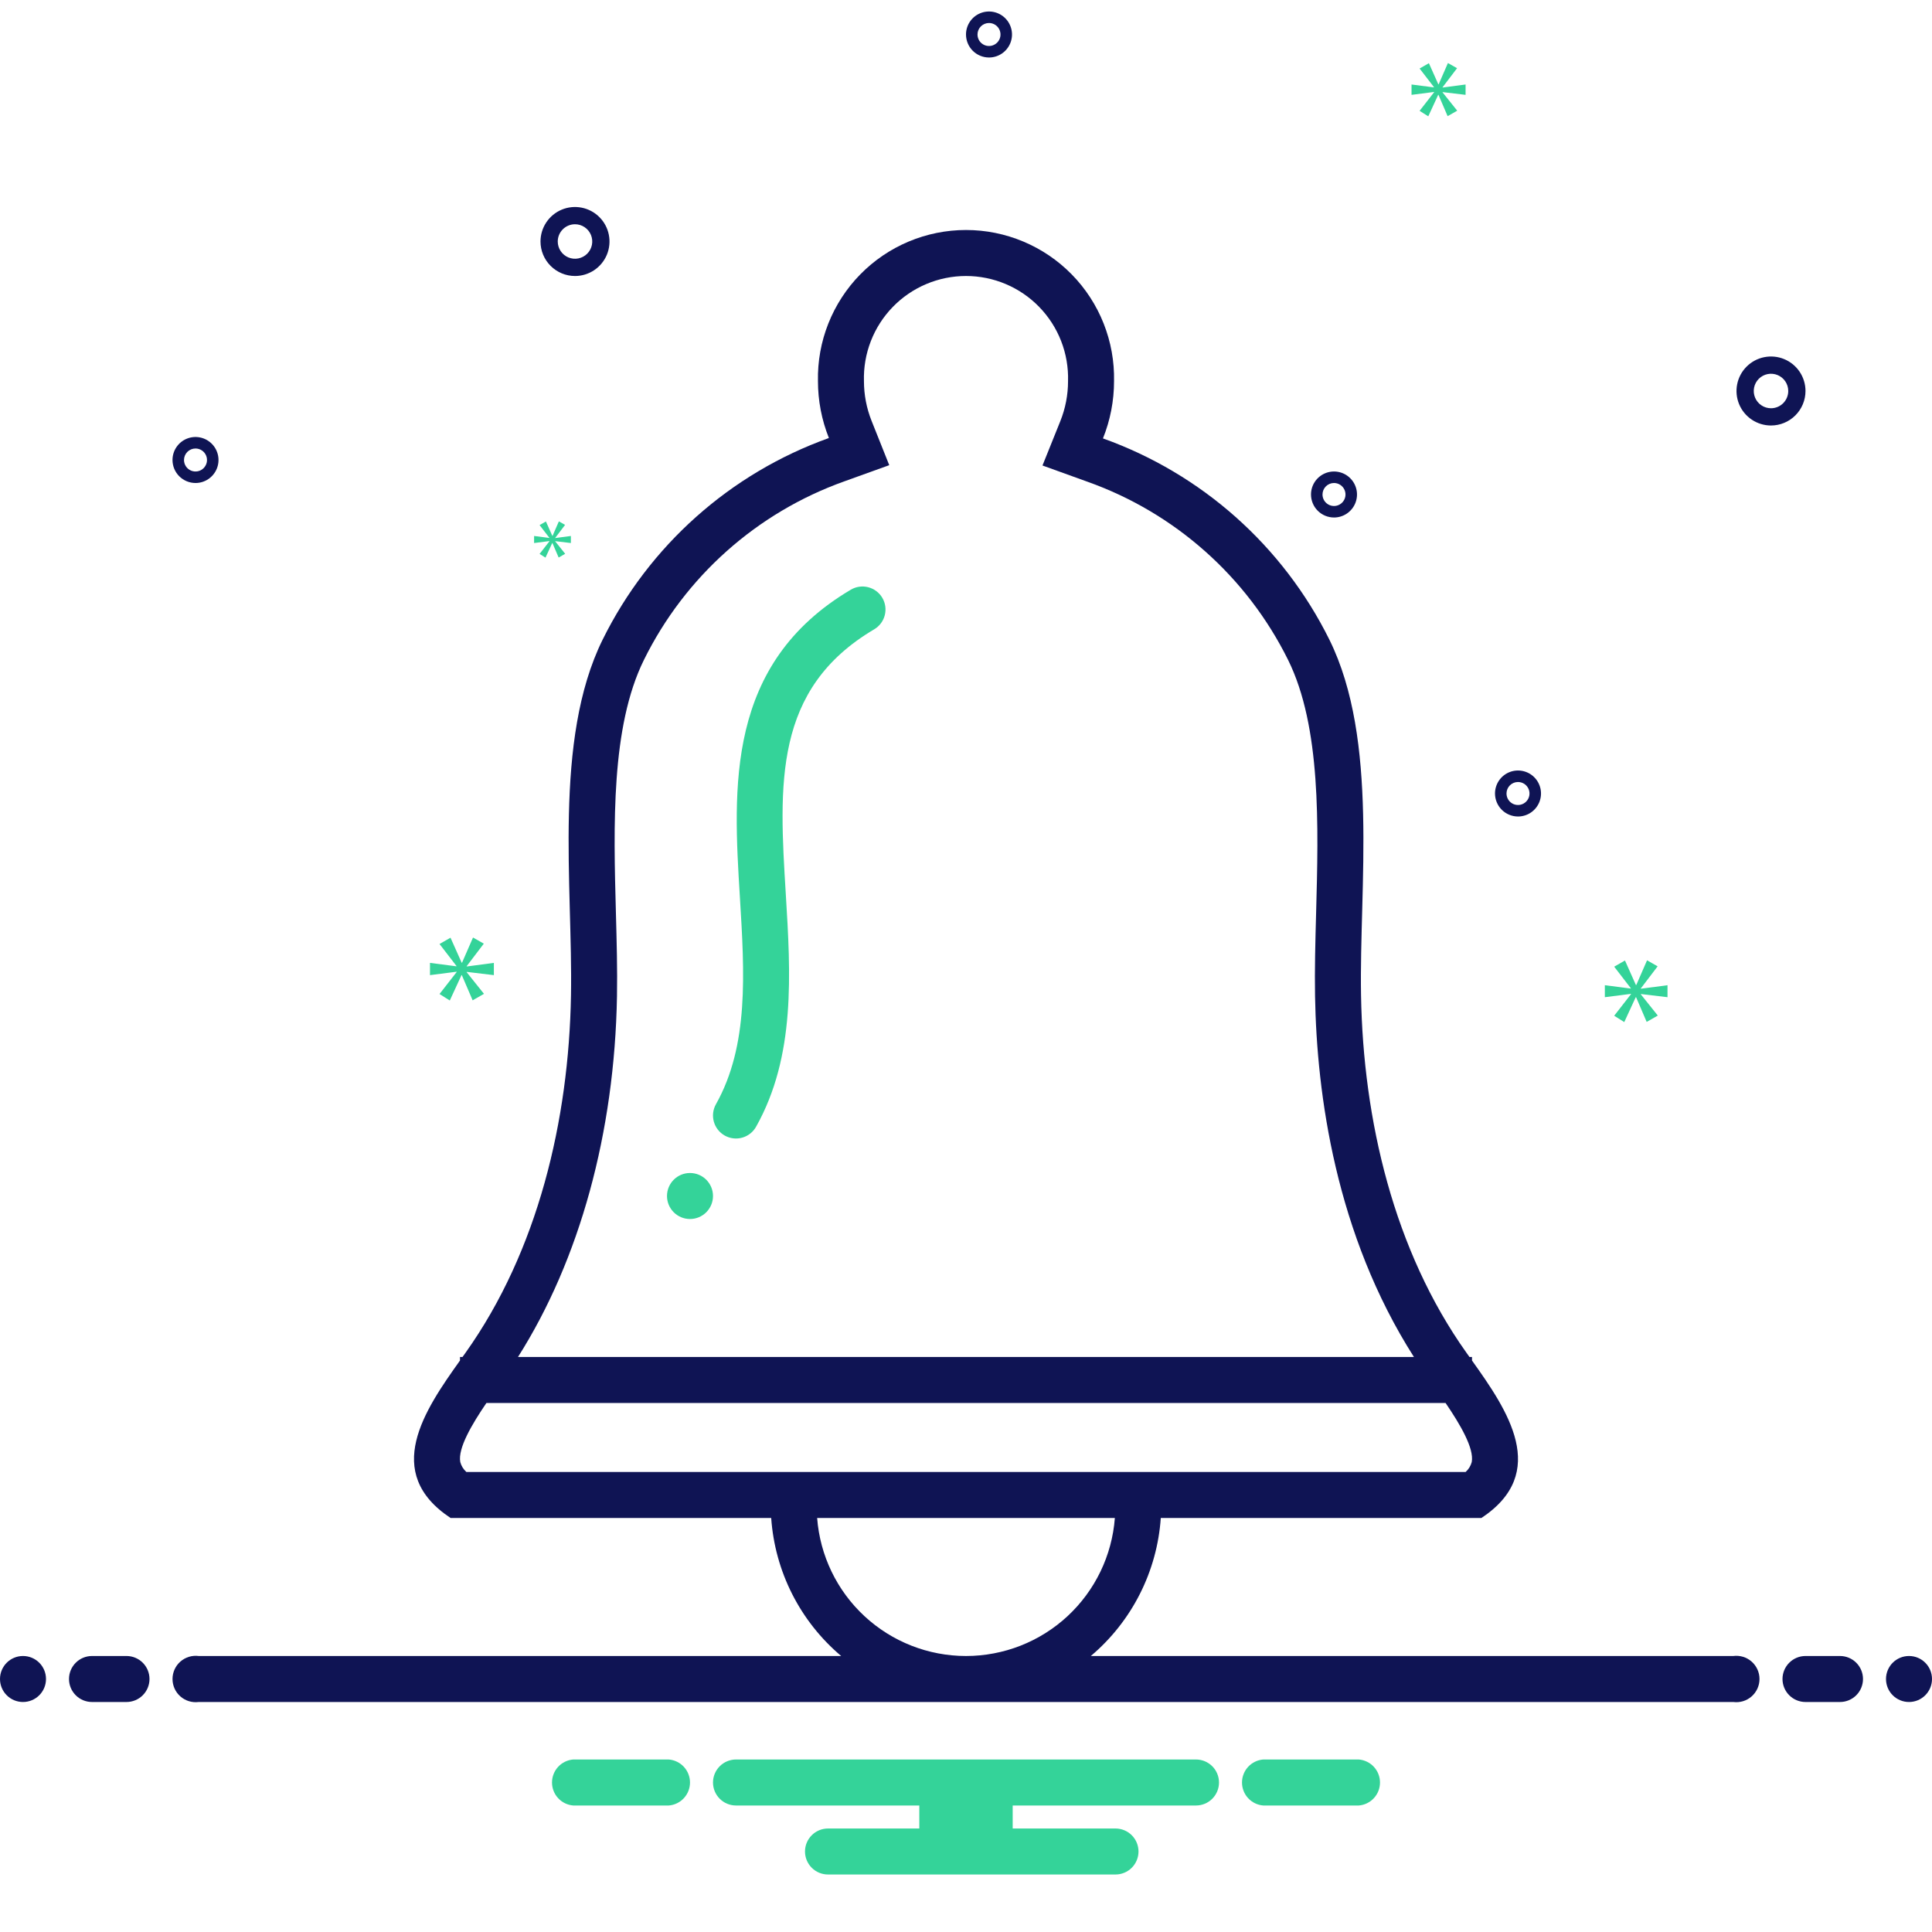 <svg width="168" height="168" viewBox="0 0 168 168" fill="none" xmlns="http://www.w3.org/2000/svg">
<path d="M157 34C157 33.407 156.824 32.827 156.494 32.333C156.165 31.84 155.696 31.455 155.148 31.228C154.6 31.001 153.997 30.942 153.415 31.058C152.833 31.173 152.298 31.459 151.879 31.879C151.459 32.298 151.173 32.833 151.058 33.415C150.942 33.997 151.001 34.6 151.228 35.148C151.455 35.696 151.84 36.165 152.333 36.494C152.827 36.824 153.407 37 154 37C154.795 36.999 155.558 36.683 156.12 36.12C156.683 35.558 156.999 34.795 157 34ZM154 35.5C153.703 35.5 153.413 35.412 153.167 35.247C152.92 35.082 152.728 34.848 152.614 34.574C152.501 34.3 152.471 33.998 152.529 33.707C152.587 33.416 152.73 33.149 152.939 32.939C153.149 32.73 153.416 32.587 153.707 32.529C153.998 32.471 154.3 32.501 154.574 32.614C154.848 32.728 155.082 32.92 155.247 33.167C155.412 33.413 155.5 33.703 155.5 34C155.5 34.398 155.341 34.779 155.06 35.06C154.779 35.341 154.398 35.5 154 35.5Z" fill="#0F1454"/>
<path d="M50 24C50.593 24 51.173 23.824 51.667 23.494C52.16 23.165 52.545 22.696 52.772 22.148C52.999 21.6 53.058 20.997 52.942 20.415C52.827 19.833 52.541 19.298 52.121 18.879C51.702 18.459 51.167 18.173 50.585 18.058C50.003 17.942 49.4 18.001 48.852 18.228C48.304 18.455 47.835 18.84 47.506 19.333C47.176 19.827 47 20.407 47 21C47.001 21.795 47.317 22.558 47.88 23.12C48.442 23.683 49.205 23.999 50 24ZM50 19.5C50.297 19.5 50.587 19.588 50.833 19.753C51.08 19.918 51.272 20.152 51.386 20.426C51.499 20.7 51.529 21.002 51.471 21.293C51.413 21.584 51.27 21.851 51.061 22.061C50.851 22.27 50.584 22.413 50.293 22.471C50.002 22.529 49.7 22.499 49.426 22.386C49.152 22.272 48.918 22.08 48.753 21.833C48.588 21.587 48.5 21.297 48.5 21C48.5 20.602 48.659 20.221 48.94 19.94C49.221 19.659 49.602 19.5 50 19.5Z" fill="#0F1454"/>
<path d="M132 71C132.396 71 132.782 70.883 133.111 70.663C133.44 70.443 133.696 70.131 133.848 69.765C133.999 69.4 134.039 68.998 133.962 68.61C133.884 68.222 133.694 67.865 133.414 67.586C133.135 67.306 132.778 67.116 132.39 67.038C132.002 66.961 131.6 67.001 131.235 67.152C130.869 67.304 130.557 67.56 130.337 67.889C130.117 68.218 130 68.604 130 69C130.001 69.53 130.212 70.039 130.586 70.413C130.961 70.788 131.47 70.999 132 71ZM132 68C132.198 68 132.391 68.059 132.556 68.168C132.72 68.278 132.848 68.435 132.924 68.617C133 68.8 133.019 69.001 132.981 69.195C132.942 69.389 132.847 69.567 132.707 69.707C132.567 69.847 132.389 69.942 132.195 69.981C132.001 70.019 131.8 70 131.617 69.924C131.435 69.848 131.278 69.72 131.169 69.556C131.059 69.391 131 69.198 131 69C131 68.735 131.106 68.481 131.293 68.293C131.481 68.106 131.735 68 132 68Z" fill="#0F1454"/>
<path d="M116 45C116.396 45 116.782 44.883 117.111 44.663C117.44 44.443 117.696 44.131 117.848 43.765C117.999 43.4 118.039 42.998 117.962 42.61C117.884 42.222 117.694 41.865 117.414 41.586C117.135 41.306 116.778 41.116 116.39 41.038C116.002 40.961 115.6 41.001 115.235 41.152C114.869 41.304 114.557 41.56 114.337 41.889C114.117 42.218 114 42.604 114 43C114.001 43.53 114.212 44.039 114.586 44.413C114.961 44.788 115.47 44.999 116 45ZM116 42C116.198 42 116.391 42.059 116.556 42.169C116.72 42.278 116.848 42.435 116.924 42.617C117 42.8 117.019 43.001 116.981 43.195C116.942 43.389 116.847 43.567 116.707 43.707C116.567 43.847 116.389 43.942 116.195 43.981C116.001 44.019 115.8 44 115.617 43.924C115.435 43.848 115.278 43.72 115.169 43.556C115.059 43.391 115 43.198 115 43C115 42.735 115.106 42.481 115.293 42.293C115.481 42.106 115.735 42 116 42Z" fill="#0F1454"/>
<path d="M86 5C86.396 5 86.782 4.883 87.111 4.663C87.44 4.443 87.696 4.131 87.848 3.765C87.999 3.4 88.039 2.998 87.962 2.61C87.884 2.222 87.694 1.865 87.414 1.586C87.135 1.306 86.778 1.116 86.39 1.038C86.002 0.961 85.6 1.001 85.235 1.152C84.869 1.304 84.557 1.56 84.337 1.889C84.117 2.218 84 2.604 84 3C84.001 3.53 84.212 4.039 84.587 4.414C84.961 4.788 85.47 4.999 86 5ZM86 2C86.198 2 86.391 2.059 86.556 2.169C86.72 2.278 86.848 2.435 86.924 2.617C87 2.8 87.019 3.001 86.981 3.195C86.942 3.389 86.847 3.567 86.707 3.707C86.567 3.847 86.389 3.942 86.195 3.981C86.001 4.019 85.8 4 85.617 3.924C85.435 3.848 85.278 3.72 85.168 3.556C85.059 3.391 85 3.198 85 3C85 2.735 85.106 2.481 85.293 2.293C85.481 2.106 85.735 2 86 2Z" fill="#0F1454"/>
<path d="M17 42C17.396 42 17.782 41.883 18.111 41.663C18.44 41.443 18.696 41.131 18.848 40.765C18.999 40.4 19.039 39.998 18.962 39.61C18.884 39.222 18.694 38.865 18.414 38.586C18.134 38.306 17.778 38.116 17.39 38.038C17.002 37.961 16.6 38.001 16.235 38.152C15.869 38.304 15.557 38.56 15.337 38.889C15.117 39.218 15 39.604 15 40C15.001 40.53 15.211 41.039 15.586 41.413C15.961 41.788 16.47 41.999 17 42ZM17 39C17.198 39 17.391 39.059 17.556 39.169C17.72 39.278 17.848 39.435 17.924 39.617C18 39.8 18.019 40.001 17.981 40.195C17.942 40.389 17.847 40.567 17.707 40.707C17.567 40.847 17.389 40.942 17.195 40.981C17.001 41.019 16.8 41 16.617 40.924C16.435 40.848 16.278 40.72 16.169 40.556C16.059 40.391 16 40.198 16 40C16 39.735 16.106 39.481 16.293 39.293C16.481 39.106 16.735 39 17 39Z" fill="#0F1454"/>
<path d="M2 148C3.105 148 4 147.105 4 146C4 144.895 3.105 144 2 144C0.895 144 0 144.895 0 146C0 147.105 0.895 148 2 148Z" fill="#0F1454"/>
<path d="M11 144H8C7.47 144 6.961 144.211 6.586 144.586C6.211 144.961 6 145.47 6 146C6 146.53 6.211 147.039 6.586 147.414C6.961 147.789 7.47 148 8 148H11C11.53 148 12.039 147.789 12.414 147.414C12.789 147.039 13 146.53 13 146C13 145.47 12.789 144.961 12.414 144.586C12.039 144.211 11.53 144 11 144Z" fill="#0F1454"/>
<path d="M160 144H157C156.47 144 155.961 144.211 155.586 144.586C155.211 144.961 155 145.47 155 146C155 146.53 155.211 147.039 155.586 147.414C155.961 147.789 156.47 148 157 148H160C160.53 148 161.039 147.789 161.414 147.414C161.789 147.039 162 146.53 162 146C162 145.47 161.789 144.961 161.414 144.586C161.039 144.211 160.53 144 160 144Z" fill="#0F1454"/>
<path d="M166 148C167.105 148 168 147.105 168 146C168 144.895 167.105 144 166 144C164.895 144 164 144.895 164 146C164 147.105 164.895 148 166 148Z" fill="#0F1454"/>
<path d="M150.721 144H94.855C96.62 142.509 98.068 140.678 99.113 138.617C100.158 136.555 100.779 134.306 100.938 132H128.817C134.788 128.045 131.088 122.632 128 118.306V118H127.782C127.695 117.879 127.609 117.759 127.524 117.639C121.204 108.765 118.536 97.384 118.351 86.548C118.187 77.058 119.915 64.358 115.595 55.615C111.544 47.456 104.487 41.187 95.909 38.123C96.547 36.54 96.874 34.848 96.873 33.141C96.908 31.428 96.601 29.725 95.97 28.133C95.339 26.54 94.397 25.089 93.198 23.865C91.999 22.642 90.568 21.669 88.988 21.006C87.409 20.342 85.713 20 84 20C82.287 20 80.591 20.342 79.011 21.006C77.432 21.669 76.001 22.642 74.802 23.865C73.603 25.089 72.661 26.54 72.029 28.133C71.398 29.725 71.091 31.428 71.127 33.141C71.126 34.835 71.449 36.514 72.078 38.088C63.498 41.161 56.446 47.445 52.406 55.615C48.087 64.358 49.816 77.058 49.651 86.548C49.466 97.38 46.792 108.769 40.476 117.639C40.391 117.758 40.305 117.879 40.218 118H40V118.306C36.912 122.632 33.212 128.045 39.183 132H67.061C67.221 134.306 67.841 136.556 68.886 138.617C69.931 140.678 71.379 142.509 73.145 144H17.279C16.994 143.963 16.705 143.987 16.431 144.07C16.156 144.154 15.902 144.295 15.687 144.484C15.471 144.674 15.298 144.907 15.18 145.168C15.062 145.429 15.001 145.713 15.001 146C15.001 146.287 15.062 146.571 15.18 146.832C15.298 147.093 15.471 147.327 15.687 147.516C15.902 147.705 16.156 147.846 16.431 147.93C16.705 148.013 16.994 148.037 17.279 148H150.721C151.006 148.037 151.295 148.013 151.57 147.93C151.844 147.846 152.098 147.705 152.313 147.516C152.529 147.327 152.702 147.093 152.82 146.832C152.939 146.571 153 146.287 153 146C153 145.713 152.939 145.429 152.82 145.168C152.702 144.907 152.529 144.674 152.313 144.484C152.098 144.295 151.844 144.154 151.57 144.07C151.295 143.987 151.006 143.963 150.721 144ZM53.651 86.617C53.691 84.316 53.626 81.914 53.557 79.371C53.352 71.793 53.119 63.203 55.992 57.386C59.566 50.138 65.821 44.566 73.433 41.852L77.326 40.45L75.793 36.606C75.353 35.504 75.126 34.328 75.126 33.141C75.091 31.953 75.295 30.771 75.725 29.663C76.155 28.556 76.803 27.546 77.63 26.694C78.458 25.841 79.448 25.164 80.542 24.701C81.636 24.238 82.812 24 84 24C85.188 24 86.364 24.238 87.458 24.701C88.552 25.164 89.542 25.841 90.369 26.694C91.197 27.546 91.845 28.556 92.275 29.663C92.705 30.771 92.908 31.953 92.873 33.141C92.874 34.337 92.645 35.522 92.198 36.631L90.651 40.478L94.552 41.886C102.163 44.59 108.423 50.149 112.009 57.387C114.883 63.203 114.65 71.793 114.445 79.372C114.376 81.915 114.312 84.316 114.352 86.616C114.498 95.166 116.148 107.33 122.951 118H45.042C50.402 109.544 53.447 98.507 53.651 86.617ZM40.556 128C40.297 127.77 40.112 127.469 40.023 127.134C39.801 125.936 41.041 123.842 42.296 122H125.704C126.959 123.842 128.199 125.936 127.978 127.134C127.888 127.469 127.703 127.77 127.444 128H40.556ZM71.056 132H96.944C96.697 135.264 95.226 138.313 92.826 140.539C90.425 142.764 87.273 144 84 144C80.727 144 77.575 142.764 75.175 140.539C72.774 138.313 71.303 135.264 71.056 132Z" fill="#0F1454"/>
<path d="M63.02 98.744C63.249 98.873 63.501 98.955 63.762 98.986C64.023 99.018 64.287 98.997 64.54 98.926C64.793 98.856 65.029 98.736 65.236 98.573C65.442 98.411 65.615 98.209 65.744 97.98C69.194 91.841 68.755 84.678 68.33 77.752C67.744 68.18 67.237 59.914 76.018 54.722C76.475 54.452 76.805 54.012 76.937 53.498C77.069 52.984 76.992 52.439 76.722 51.982C76.452 51.526 76.011 51.195 75.497 51.063C74.984 50.931 74.438 51.008 73.982 51.279C63.095 57.717 63.755 68.49 64.337 77.996C64.745 84.636 65.129 90.908 62.256 96.02C61.996 96.483 61.931 97.029 62.074 97.54C62.217 98.051 62.558 98.484 63.02 98.744Z" fill="#34D399"/>
<path d="M60 106C61.105 106 62 105.105 62 104C62 102.895 61.105 102 60 102C58.895 102 58 102.895 58 104C58 105.105 58.895 106 60 106Z" fill="#34D399"/>
<path d="M40.583 84.011L42.07 82.056L41.131 81.524L40.177 83.714H40.145L39.175 81.539L38.22 82.087L39.691 83.996V84.027L37.391 83.73V84.794L39.707 84.497V84.528L38.22 86.436L39.112 87L40.13 84.794H40.16L41.099 86.984L42.085 86.421L40.583 84.543V84.512L42.945 84.794V83.73L40.583 84.042V84.011Z" fill="#34D399"/>
<path d="M48.038 47.22L48.578 48.481L49.146 48.157L48.281 47.075V47.057L49.641 47.22V46.607L48.281 46.787V46.769L49.137 45.643L48.597 45.337L48.047 46.598H48.029L47.471 45.345L46.92 45.661L47.768 46.76V46.778L46.443 46.607V47.22L47.777 47.049V47.067L46.92 48.166L47.434 48.49L48.02 47.22H48.038Z" fill="#34D399"/>
<path d="M145 86.713V85.67L142.683 85.977V85.946L144.142 84.028L143.221 83.506L142.285 85.654H142.253L141.302 83.521L140.365 84.059L141.808 85.931V85.962L139.552 85.67V86.713L141.823 86.422V86.453L140.365 88.325L141.24 88.878L142.238 86.713H142.268L143.189 88.862L144.156 88.31L142.683 86.468V86.437L145 86.713Z" fill="#34D399"/>
<path d="M125.443 7.586L126.701 5.931L125.907 5.481L125.099 7.334H125.073L124.252 5.494L123.444 5.958L124.689 7.573V7.599L122.742 7.348V8.248L124.702 7.996V8.023L123.444 9.638L124.198 10.115L125.06 8.248H125.085L125.88 10.101L126.714 9.625L125.443 8.036V8.009L127.442 8.248V7.348L125.443 7.612V7.586Z" fill="#34D399"/>
<path d="M118.154 153H109.846C109.343 153.04 108.874 153.268 108.532 153.639C108.19 154.01 108 154.496 108 155C108 155.504 108.19 155.99 108.532 156.361C108.874 156.732 109.343 156.96 109.846 157H118.154C118.657 156.96 119.126 156.732 119.468 156.361C119.81 155.99 120 155.504 120 155C120 154.496 119.81 154.01 119.468 153.639C119.126 153.268 118.657 153.04 118.154 153Z" fill="#34D399"/>
<path d="M58.154 153H49.846C49.343 153.04 48.874 153.268 48.532 153.639C48.19 154.01 48 154.496 48 155C48 155.504 48.19 155.99 48.532 156.361C48.874 156.732 49.343 156.96 49.846 157H58.154C58.657 156.96 59.126 156.732 59.468 156.361C59.81 155.99 60 155.504 60 155C60 154.496 59.81 154.01 59.468 153.639C59.126 153.268 58.657 153.04 58.154 153Z" fill="#34D399"/>
<path d="M104 153H64C63.47 153 62.961 153.211 62.586 153.586C62.211 153.961 62 154.47 62 155C62 155.53 62.211 156.039 62.586 156.414C62.961 156.789 63.47 157 64 157H79.94V159H72C71.47 159 70.961 159.211 70.586 159.586C70.211 159.961 70 160.47 70 161C70 161.53 70.211 162.039 70.586 162.414C70.961 162.789 71.47 163 72 163H97C97.53 163 98.039 162.789 98.414 162.414C98.789 162.039 99 161.53 99 161C99 160.47 98.789 159.961 98.414 159.586C98.039 159.211 97.53 159 97 159H88.06V157H104C104.53 157 105.039 156.789 105.414 156.414C105.789 156.039 106 155.53 106 155C106 154.47 105.789 153.961 105.414 153.586C105.039 153.211 104.53 153 104 153Z" fill="#34D399"/>
</svg>

